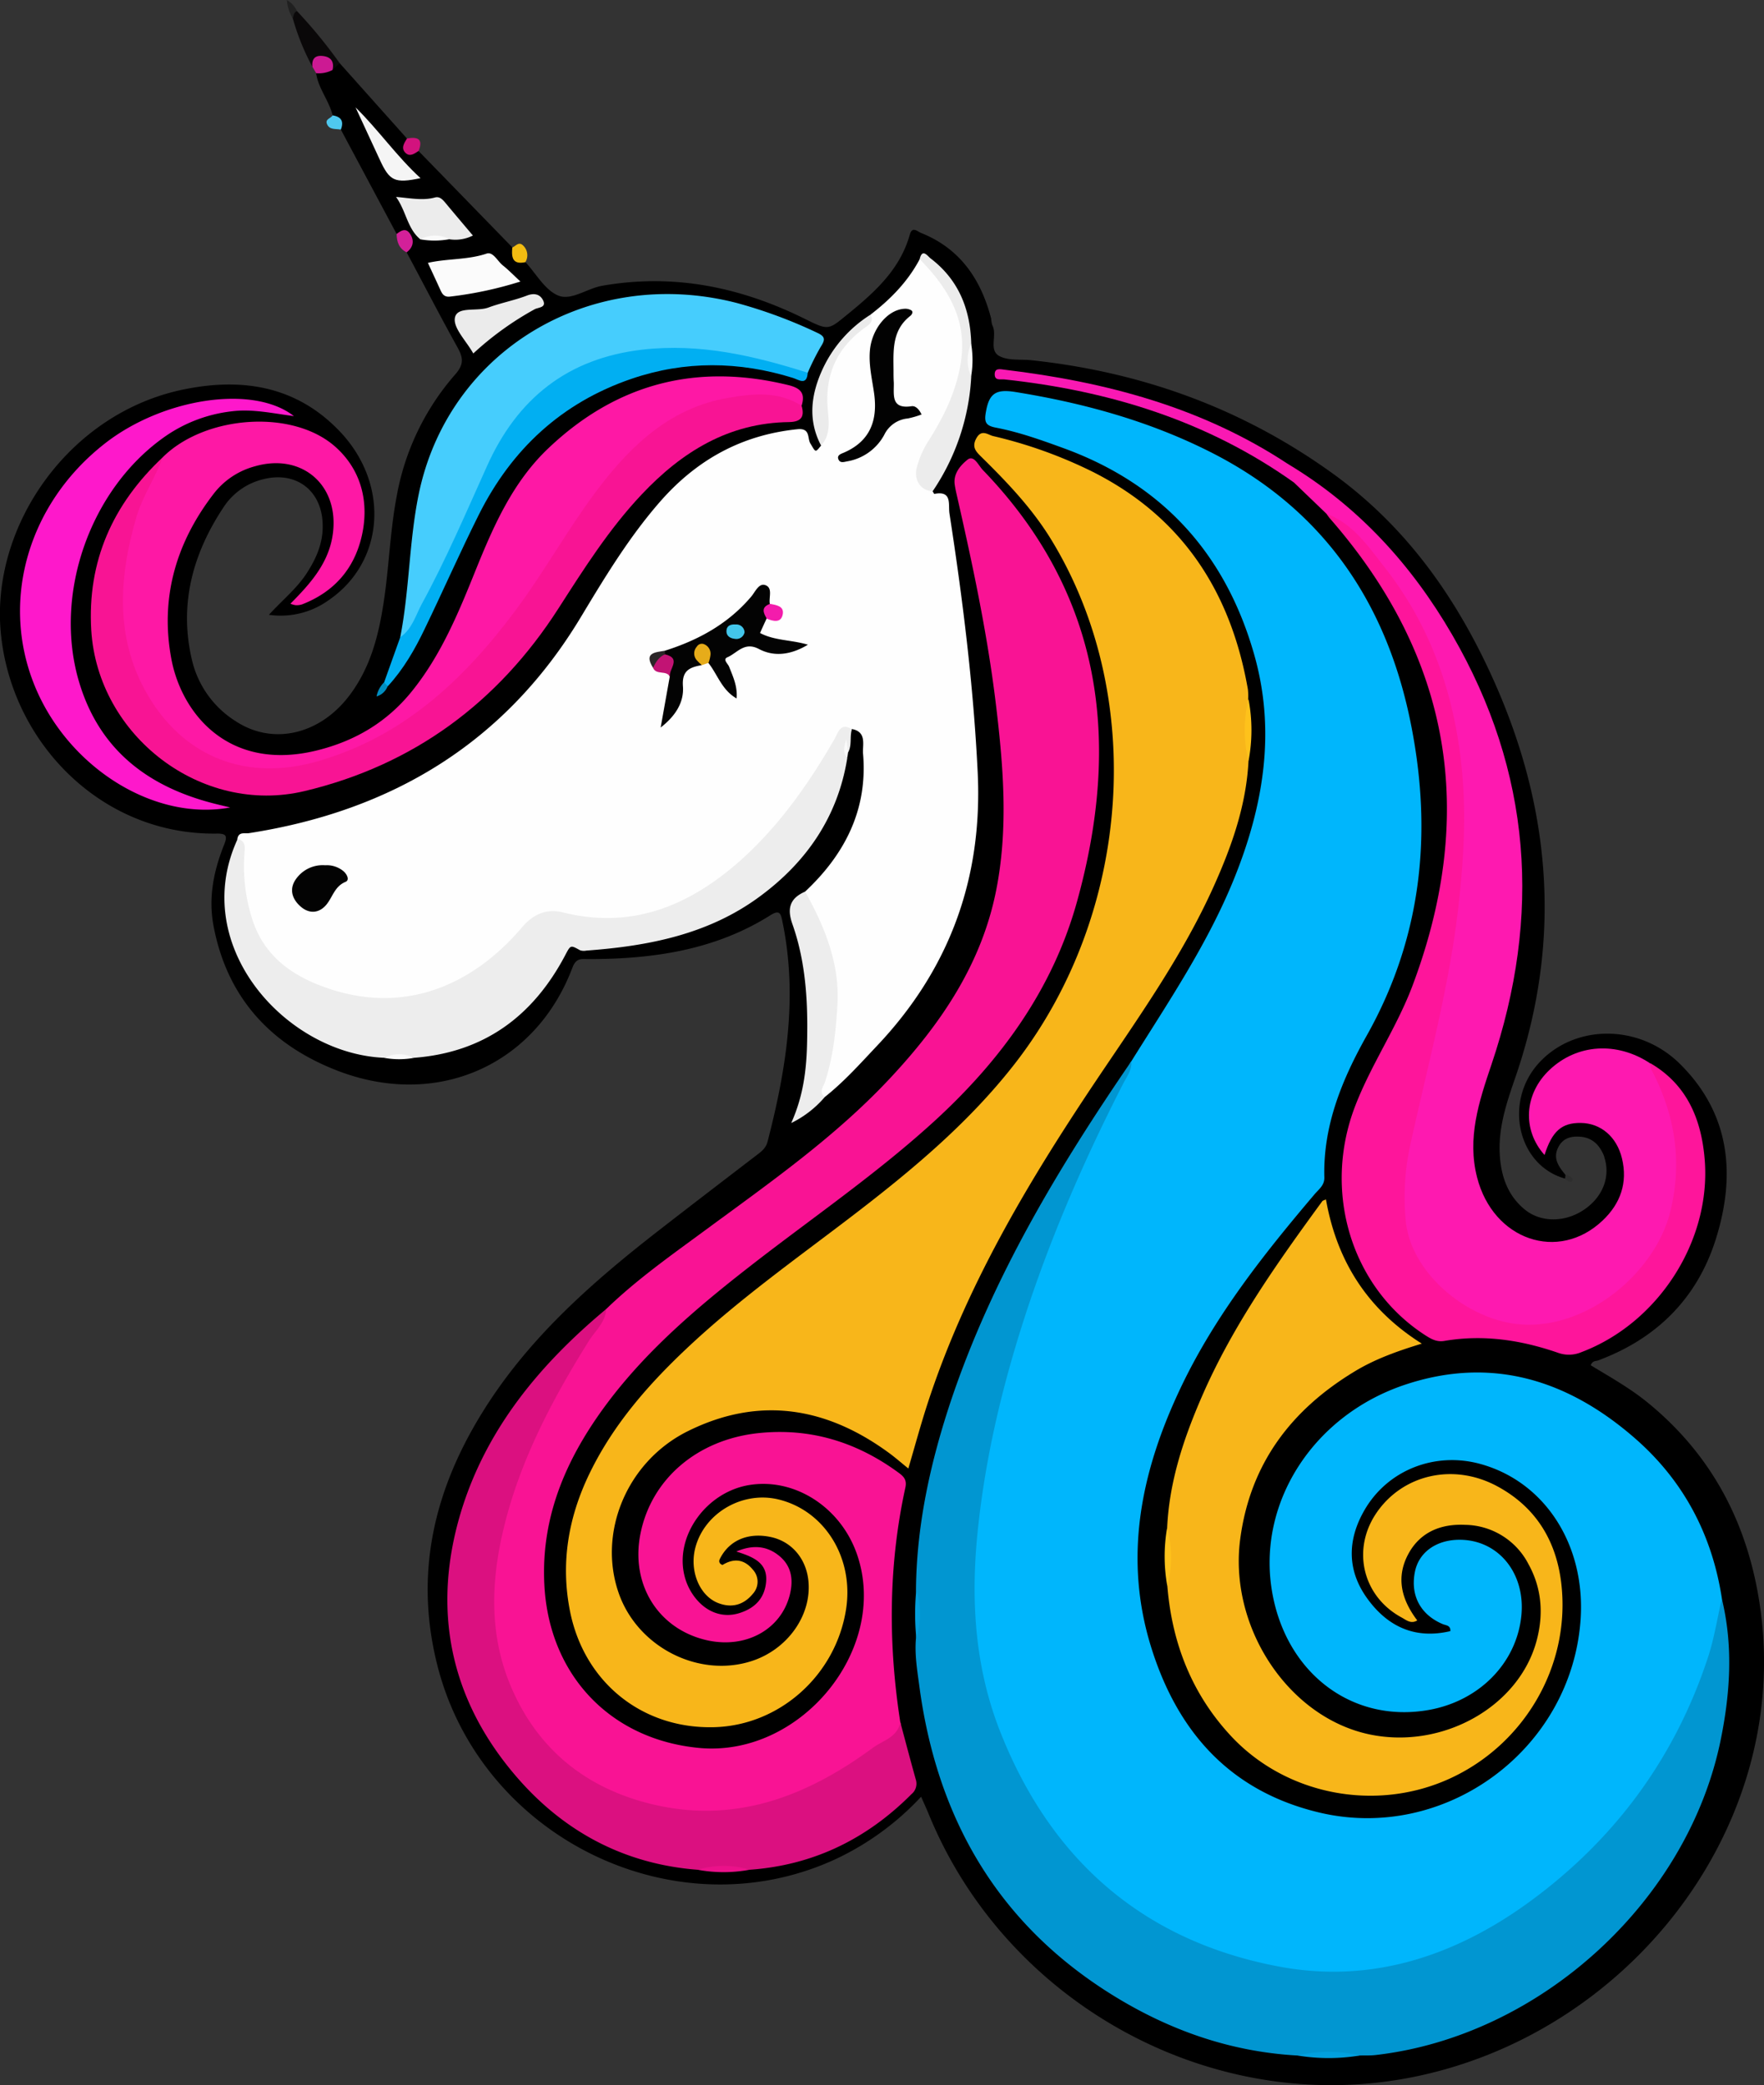 <svg id="Layer_1" data-name="Layer 1" xmlns="http://www.w3.org/2000/svg" viewBox="0 0 540.87 639.37">
  <rect x="0" y="0" width="540.87" height="639.37" fill="#333333" stroke="none"/>
  <defs>
    <style>
      .cls-1 {
        fill: #0a0809;
      }

      .cls-2 {
        fill: #cc1a93;
      }

      .cls-3 {
        fill: #d32099;
      }

      .cls-4 {
        fill: #f2bc12;
      }

      .cls-5 {
        fill: #d2137e;
      }

      .cls-6 {
        fill: #4fc8ef;
      }

      .cls-7 {
        fill: #202020;
      }

      .cls-8 {
        fill: #2e2e2e;
      }

      .cls-9 {
        fill: #00b6fc;
      }

      .cls-10 {
        fill: #fefefe;
      }

      .cls-11 {
        fill: #f8b61a;
      }

      .cls-12 {
        fill: #f91394;
      }

      .cls-13 {
        fill: #0196d1;
      }

      .cls-14 {
        fill: #fe19b0;
      }

      .cls-15 {
        fill: #fe18a5;
      }

      .cls-16 {
        fill: #db1080;
      }

      .cls-17 {
        fill: #fe159b;
      }

      .cls-18 {
        fill: #ededed;
      }

      .cls-19 {
        fill: #f81494;
      }

      .cls-20 {
        fill: #46cdfd;
      }

      .cls-21 {
        fill: #fe18cb;
      }

      .cls-22 {
        fill: #01aff2;
      }

      .cls-23 {
        fill: #ececec;
      }

      .cls-24 {
        fill: #f919b3;
      }

      .cls-25 {
        fill: #fbfbfb;
      }

      .cls-26 {
        fill: #ebebeb;
      }

      .cls-27 {
        fill: #f5f5f5;
      }

      .cls-28 {
        fill: #fec21b;
      }

      .cls-29 {
        fill: #01a0df;
      }

      .cls-30 {
        fill: #eb118a;
      }

      .cls-31 {
        fill: #019edc;
      }

      .cls-32 {
        fill: #fafafa;
      }

      .cls-33 {
        fill: #008ec1;
      }

      .cls-34 {
        fill: #030303;
      }

      .cls-35 {
        fill: #020202;
      }

      .cls-36 {
        fill: #c21374;
      }

      .cls-37 {
        fill: #e6ac1a;
      }

      .cls-38 {
        fill: #f31cac;
      }

      .cls-39 {
        fill: #2b2628;
      }

      .cls-40 {
        fill: #43c6eb;
      }
    </style>
  </defs>
  <title>unicorn</title>
  <g>
    <path d="M490.29,130l20.64,23.12c.48,1.93,1.24,3.59,3.55,3.82l28.78,29.58a15.25,15.25,0,0,0,4,4.5c3.27,3.54,5.94,8.52,10,10.21s8.91-2.22,13.6-3c22-3.85,42.57.47,62.29,10.28,7.26,3.6,7,3.25,13.36-1.92,8.09-6.62,15.63-13.5,18.57-24,.76-2.71,2.31-1,3.47-.54,12,4.8,18.35,14.23,21.49,26.28a8.53,8.53,0,0,0,.34,2c1.66,3.05-1.28,7.68,2.25,9.51,2.75,1.42,6.5.89,9.81,1.24,33.67,3.61,64.43,14.67,92.09,34.56,21.29,15.3,36.21,35.47,47.34,58.74,19.62,41,23.86,83.23,8.85,126.72-2.72,7.88-5.37,15.74-4.69,24.26.51,6.37,2.55,12,7.67,16.17,4.93,4,12.34,3.94,18.14,0s8.12-10.18,6.22-16a3.89,3.89,0,0,0-.12-.49c-1.35-3.31-3.55-5.6-7.31-5.88-2.82-.21-5.28.43-6.7,3.22-1.77,3.49.17,6,2.22,8.51A.87.87,0,0,1,866,472c-14.48-4-18.91-23.47-8.05-35.41s30.71-12.21,43.3.27c15.42,15.29,17.15,34,11,53.63-5.69,18.18-18.14,30.59-36.11,37.27-.72.27-1.69,0-2.27,1.49,6.06,3.66,12.34,7.18,17.9,11.79,20.27,16.74,31,38.49,34.3,64.27,8.46,66.6-41.17,129.53-107.59,142.36-61.25,11.83-123.89-22.88-147.58-80.78-.68-1.65-1.43-3.27-2.34-5.36a84.77,84.77,0,0,1-26.26,19.16c-49.19,22.71-109-6.63-122.19-59.92-7.3-29.43-.09-55.91,16.15-80.56C550,519.36,568.51,503.16,588,488c10.12-7.86,20.28-15.64,30.45-23.43,1.33-1,2.5-2,3-3.79,5.77-22.23,9.36-44.6,4.59-67.56-.48-2.34-.76-3.81-3.64-2-17.1,10.79-36.18,13.49-55.9,13.48-2.07,0-3.69-.44-4.85,2.61-11.46,30.37-42.24,43.63-73,31.23-20-8-33-22.46-37.06-44.08-1.63-8.61.07-16.88,3.28-24.88,1-2.56.76-3.41-2.29-3.36-35.54.5-63.27-28.25-66.24-62-2.87-32.59,21-66.73,55.56-74.07,18.25-3.88,35.2-1.31,48.65,13,15.16,16.17,13.44,39.77-3.58,51.45a25.16,25.16,0,0,1-18.38,4.53c4.2-4.59,8.61-8.11,11.65-12.85,2.93-4.55,5-9.28,4.83-14.89-.26-10.38-8.16-16.4-18.25-13.82a20.1,20.1,0,0,0-12,8.36c-9.62,14.4-13.92,30.09-9.77,47.32a30.3,30.3,0,0,0,13.43,18.56c11.11,7.28,25.27,4.22,34.4-7.44,7.11-9.09,9.61-19.87,11.17-31,1.42-10.21,1.79-20.53,3.73-30.69a77.28,77.28,0,0,1,17.92-37.24c2.84-3.22,2.41-5.26.6-8.5C521,207.41,516,197.67,510.81,188c.31-2.6.55-5.17-3.07-5.64l-17.1-32c-.77-1.49-1.62-2.94-2.52-4.35-1.08-4.55-4.39-8.23-5.06-12.94,1.1-1.28,2.86-1.29,4.18-2.16C488.22,130.48,489,129.24,490.29,130Z" transform="translate(-386.13 -110.62)"/>
    <path class="cls-1" d="M490.29,130l-2.23,2.11c-1.77-2-3.68-3.24-6.14-1a72.33,72.33,0,0,1-6-14.81c-.48-1.26-.68-2.36,1.26-2.29A150.59,150.59,0,0,1,490.29,130Z" transform="translate(-386.13 -110.62)"/>
    <path class="cls-2" d="M481.92,131.09c-.22-2.2.63-3.53,3-3.32,2.59.22,3.76,1.66,3.17,4.3a9,9,0,0,1-5,1Z" transform="translate(-386.13 -110.62)"/>
    <path class="cls-3" d="M507.74,182.36c1.39-1.07,2.84-2,4.15,0s1,4.08-1.08,5.63C508.47,186.84,507.78,184.78,507.74,182.36Z" transform="translate(-386.13 -110.62)"/>
    <path class="cls-4" d="M547.22,191c-4,.86-4.3-1.53-4-4.5,1.1-.44,2-2,3.42-.49A4.09,4.09,0,0,1,547.22,191Z" transform="translate(-386.13 -110.62)"/>
    <path class="cls-5" d="M514.48,156.9c-1.25.81-2.64,1.91-4,.62-1.5-1.45-.45-3,.45-4.44C514.07,152.54,516,153.09,514.48,156.9Z" transform="translate(-386.13 -110.62)"/>
    <path class="cls-6" d="M488.12,146c2.66.4,3.51,1.85,2.52,4.36-1.55-.31-3.5.19-4.27-1.74C485.76,147.11,487.59,146.92,488.12,146Z" transform="translate(-386.13 -110.62)"/>
    <path class="cls-7" d="M477.2,114c-1,.45-1.07,1.4-1.26,2.29a11.9,11.9,0,0,1-1.84-5.66A7.8,7.8,0,0,1,477.2,114Z" transform="translate(-386.13 -110.62)"/>
    <path class="cls-8" d="M866,472l.14-1.24c1,.31,2.51,1,2.16,1.79C867.82,473.56,866.66,472.7,866,472Z" transform="translate(-386.13 -110.62)"/>
    <path class="cls-9" d="M733,436.05c11.36-18.19,23.42-36,31.52-56,9.09-22.49,12.93-45.53,6-69.3-8.84-30.5-28.05-51.63-58.07-62.63-6.88-2.51-13.78-5-21-6.38-3-.6-3.65-1.56-3-4.95,1-5.67,3.18-6.87,8.85-6,21,3.38,41.28,8.93,60.31,18.61,34.63,17.6,54,46.54,61.27,83.95,6.46,33.07,3.14,64.84-13.68,94.79-7.52,13.39-13.44,27.59-13,43.5.06,2.36-1.61,3.57-2.86,5-15.66,18.44-30.65,37.36-41.13,59.37-12.09,25.4-17.72,51.72-9.2,79.41,8,25.94,24,44.26,51.28,50.88,38.86,9.44,77.71-19.15,80.47-59.07,1.57-22.82-10.86-42.19-30.61-47.69-14-3.91-28.62,1.81-35.72,14.24-5.16,9-5.32,18.23.81,26.81,6.23,8.73,14.69,12.75,25.59,10.17.11-1.81-1.35-1.73-2.33-2.15-6.83-2.87-10-8.81-8.53-16.06,1.21-6,6.61-9.85,13.82-9.8,11.86.08,20.14,10.36,18.8,23.36-1.49,14.46-12.92,26.08-28.36,28.82-23.93,4.25-44.58-11.88-48.29-37.72-3.81-26.61,13.29-52.89,41.28-62.1,26.6-8.75,49.94-1.21,70.32,16.62,14.8,12.94,23.55,29.51,26.54,49,0,16.79-6.91,31.44-15,45.44-15.24,26.41-35.72,47.6-63.85,60.52q-40.4,18.57-81.33,1.06c-25-10.67-43.63-28.4-56.35-52.3a118.62,118.62,0,0,1-13.84-53.19c-.77-28.32,5.11-55.63,13.49-82.44,8.83-28.18,19.86-55.49,34.61-81.17C732.31,437.87,732.36,436.84,733,436.05Z" transform="translate(-386.13 -110.62)"/>
    <path class="cls-10" d="M633,384c12.22-11.47,19.24-25.21,17.75-42.32-.22-2.54,1.26-6.67-3.42-7.52-2.54.92-3.85,3-5.13,5.21-7.69,13.13-16.47,25.43-27.88,35.63-15.68,14-33.4,21.73-54.87,16.89-5.63-1.27-9.59.77-13.17,4.87-10.1,11.56-22.48,19.68-38,20.84-15.68,1.18-30.18-2.8-40.95-15.26-5.55-6.4-7.16-14.52-7.59-22.79-.2-3.93.12-7.88-.82-11.74.38-2.26,2.24-1.52,3.57-1.73,43.85-6.82,78.57-27.73,101.73-66.23,7.39-12.28,14.77-24.49,24.24-35.34,11.24-12.87,25-20.52,42.15-22.28,4.1-.42,3,2.75,4,4.37,1.66,2.77,1.46,2.89,3.31.59a76.27,76.27,0,0,0,.76-14.79c-.45-9,4.15-15.39,10.49-20.91,1.5-1.31,3.15-2.43,3.88-4.4,6.13-4.71,11.44-10.13,15.07-17,1.35-.44,2.23.37,3,1.24,9.34,10.4,14,22,9.58,36.11A80.55,80.55,0,0,1,674.05,243c-.82,1.44-1.71,2.84-2.54,4.28-3.87,6.79-3.79,8.56.59,14,.19.27.42.81.55.78,5.52-1.07,4.18,3.25,4.6,6,4.06,26.3,7.35,52.66,8.65,79.29,1.59,32.54-8.61,60.45-30.92,84-5.12,5.42-10.08,11-16,15.67-3-.88-1.75-3.1-1.3-4.78a155.25,155.25,0,0,0,3.23-17.55c1.7-11.79-.68-22.68-5.72-33.23C634.1,389.12,632.24,387,633,384Z" transform="translate(-386.13 -110.62)"/>
    <path class="cls-11" d="M768.94,344c-.7,13.53-5.12,26.05-10.59,38.24-9.73,21.7-23.56,40.93-36.71,60.57-20.7,30.93-39.61,62.8-51.2,98.47-2.05,6.33-3.78,12.75-5.8,19.61-2-1.59-3.77-3.17-5.69-4.59-19.3-14.25-40-17.72-61.9-6.86-18.79,9.32-27.72,31.2-21.18,49.76,5.82,16.51,24.51,26,40.76,20.73,11-3.58,18.42-14.06,17.37-24.58-.68-6.85-5.16-12.08-11.52-13.44-6.79-1.45-12.5.87-15.42,6.3-.3.56-.68,1.18-.07,1.89.18.1.57.43.71.35,3.53-2.15,6.7-1.7,9.29,1.49a5.45,5.45,0,0,1,0,7.35c-2.67,3.27-6.19,4.44-10.28,3-6-2.05-9.31-9.9-7.35-17.22,2.85-10.63,14.53-17.36,25.49-14.68,14.22,3.47,23.16,18,20.69,33.71-3.18,20.26-20.46,35.65-40.57,36.12-21.85.51-39.53-13.61-44-35.23-3-14.75-.69-28.78,5.77-42.26,7.41-15.44,18.52-28,30.88-39.53,15.51-14.47,32.78-26.72,49.59-39.57,18.29-14,35.94-28.65,50.19-47,35.74-46.08,40.33-112.74,11-160.63-5.81-9.48-13.37-17.41-21.21-25.13-1.71-1.69-3.26-3.07-1.67-5.91s3.56-1,5.13-.63a140.27,140.27,0,0,1,30,10.7c27.83,13.83,42.87,36.91,48.11,67a19.72,19.72,0,0,1,.07,3C769.05,331.38,768.67,337.7,768.94,344Z" transform="translate(-386.13 -110.62)"/>
    <path class="cls-12" d="M572,512c9.37-9.06,20-16.54,30.45-24.23,19.58-14.42,39.55-28.38,56.3-46.23,15.59-16.62,28.26-35,32.81-57.88,3.78-19,2.22-38.15-.09-57.22-2.64-21.84-7.26-43.32-12.14-64.74-.18-.81-.34-1.63-.46-2.46-.52-3.44,1.85-6,3.87-7.64s3.39,1.74,4.72,3.11c36.9,38.23,42.52,83.5,28.84,132.58-7.44,26.69-23.26,48.39-43.57,67-17.87,16.34-37.87,29.95-56.9,44.8-15.4,12-30.28,24.61-42.29,40.16-13,16.91-21.69,35.45-20.49,57.49,1.49,27.5,20.2,47.22,47.35,49.83,31.13,3,58.37-30.15,48.58-59.12-4.93-14.59-19.13-23.79-33.16-21.48-13.15,2.17-22.77,15.59-19.85,27.68a17.82,17.82,0,0,0,3.5,7.11c3.54,4.35,8.43,6,13.31,4.49s7.8-4.61,8.25-9.58c.54-5.91-4-7.68-9.13-9.32,5.2-2.22,9.53-1.68,13.24,1.41s4.3,7.3,3.16,11.85c-2.66,10.6-13.37,16.55-25.17,14-15-3.27-23.69-16.94-20.66-32.54,3.28-16.85,17.35-28.95,36-31,15.83-1.72,30,2.58,42.77,11.82,1.65,1.19,3.07,2.2,2.5,4.81-5.22,23.87-5.31,47.89-1.56,72,.73,2.3-.44,3.88-2.12,5.13-13.43,10-27.48,18.82-44.35,22-20.44,3.81-39.11-.18-55.53-13-14.91-11.65-22.31-27.34-23.5-46.12-1.3-20.61,4.91-39.47,13.48-57.73A213.21,213.21,0,0,1,572,512Z" transform="translate(-386.13 -110.62)"/>
    <path class="cls-13" d="M733,436.05c.24,2.7-1.41,4.75-2.53,6.93-12.6,24.61-23.5,49.93-31.7,76.37-6.29,20.3-10.94,40.89-13,62.15-2,20.7-.56,40.87,7.08,60.2,15.51,39.25,43.86,64.12,85.53,71.93,28.54,5.35,54.44-3.44,77.33-20.32,25.68-18.93,43.93-43.71,54-74.17,2-5.94,2.93-12.2,4.36-18.31,3.5,14.36,2.59,28.74-.29,43-10,49.7-55.35,91.12-105.85,96.91-1.65.19-3.32.11-5,.15-6.32,0-12.64-.33-19,0-20.76-1.15-39.73-7.92-57.2-18.86-35-21.92-53.41-54.28-58.75-94.65-.64-4.78-1.44-9.57-1-14.43a53.79,53.79,0,0,0,0-14.94c.2-20.14,4.56-39.53,10.93-58.51C690.6,502,710.79,468.47,733,436.05Z" transform="translate(-386.13 -110.62)"/>
    <path class="cls-11" d="M744,579c.66-14.19,5.09-27.4,10.69-40.27,9.43-21.68,23-40.81,36.87-59.79.16-.22.56-.28,1.13-.55,3.32,18.81,12.65,33.68,29.39,44.22-7.49,2.28-14.31,4.72-20.54,8.49-19.45,11.75-32,28.22-35.11,51.21-3.7,27.09,14.7,55,39.82,60.16,22.37,4.58,45.79-8.65,51.09-29,2.1-8,1.51-15.89-2.55-23.24a22.23,22.23,0,0,0-19.45-12.06c-7.26-.34-13.62,2.1-17.3,8.77-4,7.27-2.22,14.14,2.64,20.53-2,1.26-3.51-.24-5-1C804,600,800.6,585.93,808,574.77c8-12,23.69-15.71,37.2-8.43,12.11,6.52,18.36,17.16,19.73,30.56,2.54,24.75-11.49,48.66-34.29,59.08-22.63,10.34-50.16,5.11-67.08-13.07-12-12.9-18.08-28.48-19.5-45.95C744.15,591,744.25,585,744,579Z" transform="translate(-386.13 -110.62)"/>
    <path class="cls-14" d="M792.81,268.12l-10-9.61c-.79-1.49-2.3-2.28-3.45-3.42-.75-.75-2.5-1.15-1.6-2.53,1.06-1.62,2.25.23,3.4.4,21.46,12.93,37.78,30.82,50.26,52.35,24.37,42.05,27.44,86.09,12,131.77-3.81,11.26-7.51,22.48-4.38,34.6,4.95,19.19,24.91,26.05,38.49,13.17,5.49-5.2,7.72-11.6,5.92-19.05-1.62-6.69-6.55-10.78-12.61-10.86-5.86-.09-8.82,2.53-11.13,9.83-6.92-7.73-6.26-18.76,1.57-26.14,8.39-7.92,20.57-8.71,30.77-2,19.95,28.74,8,74.51-31.93,81.1-20,3.3-44.33-12.72-44.7-36.67-.21-13.58,3.26-26.39,6.19-39.36,4.05-17.87,8.26-35.71,10.43-53.94,3.3-27.69,2.39-54.93-9.5-80.8C815.62,291.8,806.05,278.52,792.81,268.12Z" transform="translate(-386.13 -110.62)"/>
    <path class="cls-15" d="M436,250.86c13-13,40.31-15,53.33-2.9,7.61,7,10.08,16.79,7.7,27.11-2.34,10.09-8.57,17.1-18.29,20.87a5.37,5.37,0,0,1-2,.24,6.8,6.8,0,0,1-1.56-.45c6.27-6.31,12-12.73,13.06-21.89,1.7-14.7-9.71-24.36-23.95-20.24a23.65,23.65,0,0,0-12.36,8.06c-11.75,15.06-16.79,32.17-13.26,51,3.16,16.88,17.77,34.81,44.87,28,11.68-2.93,21.42-8.75,29-18.23,8.9-11.08,14.21-24,19.44-37,5.51-13.63,11.41-27.07,22.35-37.42,21-19.91,45.62-26.2,73.75-19.25,3.86,1,4.89,2.71,3.85,6.22-3.71.29-7-1.55-10.73-1.76-19-1.06-33.34,7.65-45.18,21.41a185.94,185.94,0,0,0-16.45,22.61c-10.45,16.68-21.64,32.81-36.49,46-12.56,11.18-26.79,19.14-43.21,22.94C450,353.22,427,330.33,423.61,305c-1.88-14.11.1-27.47,4.76-40.71C430.12,259.27,433.16,255.16,436,250.86Z" transform="translate(-386.13 -110.62)"/>
    <path class="cls-16" d="M572,512c-.23,4.1-3.39,6.69-5.35,9.83-11.12,17.82-20.9,36.27-25.94,56.82-4.12,16.75-4.71,33.55,2.34,49.71,8.33,19.1,23.23,30.79,43.3,35.54,25.37,6,47.31-2.56,67.41-17.36,3-2.24,7.6-3.17,8.41-7.9,1.58,5.89,3.12,11.79,4.77,17.65a4.14,4.14,0,0,1-1.32,4.44c-13.72,13.78-30.12,21.82-49.64,23.2q-8-.23-16,0c-22.6-1.75-41.2-11.83-55.68-28.74-20.24-23.61-25.81-51.07-16.89-80.78C535.17,548.74,551.71,528.9,572,512Z" transform="translate(-386.13 -110.62)"/>
    <path class="cls-17" d="M792.81,268.12c8.24,3.09,12.89,10.13,18,16.61,13.65,17.46,20.79,37.51,23.3,59.41,1.73,15.1.86,30.08-.89,45.11-2.87,24.74-9.51,48.69-14.78,72.93a74.14,74.14,0,0,0-1.28,22.8c1.4,14.87,16.48,28.3,31.52,31.23,21.54,4.2,44.86-14.29,49.67-34.41,3.59-15,1.41-28.9-5.44-42.37a5,5,0,0,1-.76-2.81c11.34,6.6,15.68,17.35,16.67,29.59,2,25-14.33,50.14-37.78,59a9.81,9.81,0,0,1-7.19.21c-11.32-3.92-22.92-5.68-34.86-3.64-2.41.41-4.15-.65-6-1.84-22.53-14.64-31.43-43.9-21.36-70.14,4.9-12.76,12.77-24.13,17.58-36.91C839,360.25,831.23,312.36,794,269.7,793.56,269.21,793.2,268.65,792.81,268.12Z" transform="translate(-386.13 -110.62)"/>
    <path class="cls-18" d="M459,367.85c2.73.72,2.16,2.94,2.06,4.81a53,53,0,0,0,2.67,20.58c3.91,11.25,12.82,17.06,23.38,20.57,24.2,8.05,44.67-1.93,59-18.76,3.32-3.91,7.35-6,12.72-4.64,21,5.21,38.49-2,54-15.66C624.82,364.11,634,351.11,642,337.23c1.07-1.85,1.76-5.24,5.34-3-.73,2.32.08,4.9-1.18,7.13a1.76,1.76,0,0,1-.61-2c.15.74-.45,2.23.37,3.68-2.89,18.06-12.55,32-27,42.59-15.69,11.53-34.08,15.09-53,16.46A3.73,3.73,0,0,1,564,402c-3-1.66-2.89-1.66-4.6,1.57-9.87,18.68-24.91,29.77-46.34,31.4a18.94,18.94,0,0,0-9,0C473.88,433.83,443.82,400.62,459,367.85Z" transform="translate(-386.13 -110.62)"/>
    <path class="cls-19" d="M436,250.86c-2.23,6.23-6.06,11.73-8,18.14-5.67,19.32-6.73,38.54,4.32,56.2s29.47,25,51,18.91c26.26-7.47,44.84-24.88,60.67-46.05,9.25-12.37,16.63-26,26.05-38.26,10.19-13.27,22.11-24.18,39.15-27.15,7.54-1.32,15.56-2.22,22.72,2.39,1,3.41-.17,4.92-3.78,5-18.58.22-32.92,9.12-45.25,22.19-10,10.6-17.72,22.81-25.55,35-18.52,28.85-44.45,48-77.79,55.95-31.65,7.54-63.41-16.89-65.43-49.31C412.85,282.67,420.72,265.23,436,250.86Z" transform="translate(-386.13 -110.62)"/>
    <path class="cls-20" d="M508.85,306c2.82-14.39,2.7-29.18,5.6-43.53,8.93-44.2,52.46-70.46,97.4-59a147.58,147.58,0,0,1,24.75,9.14c2.61,1.18,2.61,2.13,1.19,4.33a75.75,75.75,0,0,0-4,8c-2.38,1-4.61,0-6.78-.72a99.88,99.88,0,0,0-30.29-5.64c-28.34-.71-48.32,8.87-60.65,36.94-7.15,16.29-14.37,32.56-23.29,48C511,306.59,511,306.59,508.85,306Z" transform="translate(-386.13 -110.62)"/>
    <path class="cls-21" d="M476.25,238.21c-6.71-.88-12.85-2.28-19.23-1.45a44.53,44.53,0,0,0-19.9,7.44c-23.28,16-34.83,48.65-26.69,75.7,6.16,20.49,20.83,31.78,40.91,37,1.57.41,3.15.77,5.37,1.31-22.6,4.19-48.13-11.27-59-35.13-12-26.45-3.7-57.43,20.47-76.39C436,232.68,463.77,228.43,476.25,238.21Z" transform="translate(-386.13 -110.62)"/>
    <path class="cls-22" d="M508.85,306c3.65-2.47,4.72-6.72,6.64-10.25,7.47-13.69,13.58-28.06,20-42.29,9.24-20.56,24.6-33,47.68-35.64,17.65-2,34.15,1.88,50.62,7.09-.28,4.08-2.74,2.15-4.56,1.58-16.52-5.12-33.05-5.32-49.46.28-21.39,7.3-36.75,21.58-46.79,41.6-5.79,11.58-11,23.44-16.64,35.1-3,6.28-6.5,12.34-11.27,17.53-1,.19-1.53-.06-1.15-1.2Q506.38,312.94,508.85,306Z" transform="translate(-386.13 -110.62)"/>
    <path class="cls-18" d="M633,384c6,10.8,10.64,22.09,9.9,34.71-.47,8-1.3,16.05-3.86,23.78-.46,1.4-1.95,3,0,4.48a31.94,31.94,0,0,1-10.31,8c4.67-10.4,4.9-20.16,4.92-29.84,0-10.49-1-21-4.47-30.92C627.38,389.26,628.2,386.11,633,384Z" transform="translate(-386.13 -110.62)"/>
    <path class="cls-23" d="M672.1,261.25c-3.6-.16-5.87-3.34-4.87-7.3a29.6,29.6,0,0,1,3.87-8.59c4.83-7.63,8.67-15.79,9.8-24.8,1.55-12.44-4.41-22-12.79-30.47.8-3.43,2.4-1,3.31-.27,8.66,6.58,12.24,15.64,12.51,26.25a23.93,23.93,0,0,0,0,10A69.07,69.07,0,0,1,672.1,261.25Z" transform="translate(-386.13 -110.62)"/>
    <path class="cls-24" d="M781.2,253l-3.06-.15c1.54,2.24,4.32,3,4.71,5.7-26.59-18.91-56.63-28.14-88.73-31.59-1.19-.13-3,.47-3-1.57s1.76-1.55,3-1.41C725.06,227.68,754.75,235.47,781.2,253Z" transform="translate(-386.13 -110.62)"/>
    <path class="cls-25" d="M545.7,196.94a116,116,0,0,1-21.48,4.61c-1.69.24-2.41-.58-3-1.89-1.22-2.7-2.48-5.38-3.89-8.44,6-1.36,12.2-.88,18-2.84,2-.67,3.34,2.33,5,3.64S543.48,194.89,545.7,196.94Z" transform="translate(-386.13 -110.62)"/>
    <path class="cls-26" d="M531.25,219c-2.14-3.83-6.21-7.8-5.64-10.93.67-3.64,6.72-1.84,10.26-3.15,3.87-1.44,8-2.2,11.85-3.68,2.4-.92,4.14-.29,5,1.62.93,2.12-1.6,2-2.66,2.59A95.24,95.24,0,0,0,531.25,219Z" transform="translate(-386.13 -110.62)"/>
    <path class="cls-23" d="M515,184c-4-3.31-4.29-8.58-7.44-13,4.43.38,8.18,1.19,11.9.18,1.33-.36,2.16.4,3,1.35,2.83,3.42,5.7,6.79,8.67,10.31A12,12,0,0,1,524,184,19,19,0,0,0,515,184Z" transform="translate(-386.13 -110.62)"/>
    <path class="cls-26" d="M653,207.13c1.26,2.11-.51,3.12-1.73,4-8.3,6-12.1,14-11.39,24.26.27,4,1.2,8.33-2,11.84-4.22-8-3-16,.59-23.68A39.23,39.23,0,0,1,653,207.13Z" transform="translate(-386.13 -110.62)"/>
    <path class="cls-27" d="M495.14,143.54c7.05,6.93,12.61,15,19.93,21.71-7.92,1.65-9.47.91-12.49-5.65C500.11,154.24,497.62,148.9,495.14,143.54Z" transform="translate(-386.13 -110.62)"/>
    <path class="cls-28" d="M768.94,344a39.9,39.9,0,0,1,0-19A50.43,50.43,0,0,1,768.94,344Z" transform="translate(-386.13 -110.62)"/>
    <path class="cls-29" d="M784,740.89a40.24,40.24,0,0,1,19,0A58.28,58.28,0,0,1,784,740.89Z" transform="translate(-386.13 -110.62)"/>
    <path class="cls-28" d="M744,579a35.38,35.38,0,0,1,.05,18A51.35,51.35,0,0,1,744,579Z" transform="translate(-386.13 -110.62)"/>
    <path class="cls-30" d="M600,683.92a28.06,28.06,0,0,1,16,0A43.25,43.25,0,0,1,600,683.92Z" transform="translate(-386.13 -110.62)"/>
    <path class="cls-31" d="M667.09,598a25.36,25.36,0,0,1,0,14.94A75.34,75.34,0,0,1,667.09,598Z" transform="translate(-386.13 -110.62)"/>
    <path class="cls-32" d="M683.9,226a12.16,12.16,0,0,1,0-10A30.06,30.06,0,0,1,683.9,226Z" transform="translate(-386.13 -110.62)"/>
    <path class="cls-32" d="M504,435a9.58,9.58,0,0,1,9,0A25.56,25.56,0,0,1,504,435Z" transform="translate(-386.13 -110.62)"/>
    <path class="cls-32" d="M515,184a9.56,9.56,0,0,1,9-.05A25,25,0,0,1,515,184Z" transform="translate(-386.13 -110.62)"/>
    <path class="cls-33" d="M503.89,319.84,505,321a5.16,5.16,0,0,1-3.41,3.16A8.19,8.19,0,0,1,503.89,319.84Z" transform="translate(-386.13 -110.62)"/>
    <path class="cls-25" d="M645.92,343c-1.39-1.57-1.08-3.27-.29-5.69.23,1.78.38,2.89.53,4Z" transform="translate(-386.13 -110.62)"/>
    <path class="cls-34" d="M590,310.14c10.25-3.24,19.38-8.22,26.46-16.58,1.21-1.43,2.32-4.19,4.28-3.54,2.44.8,1.06,3.75,1.43,5.75a17.81,17.81,0,0,1-1,4.56c-.63,1.34-1.25,2.69-2,4.38,4.42,2.37,9.54,2.06,14.68,3.59-5.15,3.1-10.29,3.81-15,1.33-4.49-2.39-6.66,1.23-9.68,2.52-1.53.66.13,1.94.5,2.87,1.2,3.05,2.63,6,2.31,9.76-4.57-2.61-5.84-7.39-8.68-10.93-1.09-1-.12-3-1.9-3.65-1.79,1.42.16,2.94-.14,4.37-3.6.66-6.1,1.59-5.73,6.5.34,4.63-2,8.88-6.83,12.62l2.77-15.52c-.57-2.27-.19-4.78-1.75-6.8A1.16,1.16,0,0,1,590,310.14Z" transform="translate(-386.13 -110.62)"/>
    <path class="cls-35" d="M668.7,237.71a29.07,29.07,0,0,1-4.2,1.22,8.92,8.92,0,0,0-7.27,5.07,15.94,15.94,0,0,1-11.44,8.1c-.92.18-2.1.59-2.59-.65s.73-1.65,1.58-2c8.21-3.51,10.53-10,9.35-18.31-.63-4.44-1.72-8.83-1.24-13.39.68-6.37,5.4-12.1,10.42-12.44a3.65,3.65,0,0,1,2.3.5c.56.43.18,1.25-.39,1.69-5.7,4.44-5.15,10.76-5.12,16.93,0,1.16,0,2.33.08,3.49.09,3.71-1,8.24,5.48,7.25C666.92,235,668,236.23,668.7,237.71Z" transform="translate(-386.13 -110.62)"/>
    <path class="cls-34" d="M485.84,375.93a8,8,0,0,1,5.56,1.78c1.07.9,2.06,2.73.67,3.31-3.29,1.37-3.91,4.53-5.76,6.86-2.14,2.69-5.19,3.11-7.92.78s-3.8-5.58-1.29-8.8A10,10,0,0,1,485.84,375.93Z" transform="translate(-386.13 -110.62)"/>
    <path class="cls-36" d="M590,311.25c5.33,1.24,1,4.64,1.56,6.93-1-2.21-4.25-.41-5.2-2.81C586,312.6,587.26,311.29,590,311.25Z" transform="translate(-386.13 -110.62)"/>
    <path class="cls-37" d="M601.33,314.57a14.21,14.21,0,0,1-1.7-1.68,3.14,3.14,0,0,1,.16-4,1.8,1.8,0,0,1,2.1-.79,3.16,3.16,0,0,1,2.07,3.46,10.74,10.74,0,0,1-.59,2.31Z" transform="translate(-386.13 -110.62)"/>
    <path class="cls-38" d="M621.26,300.33c-1.12-1.82-1.84-3.56,1-4.56,1.94.38,4.43.7,3.85,3.33S623.19,301.11,621.26,300.33Z" transform="translate(-386.13 -110.62)"/>
    <path class="cls-39" d="M590,311.25c-1.87.8-2.79,2.42-3.64,4.12-2.94-4.69.71-4.72,3.7-5.23Z" transform="translate(-386.13 -110.62)"/>
    <path class="cls-40" d="M614.42,304.5a2.55,2.55,0,0,1-3,2c-1.34-.14-2.64-.84-2.54-2.5s1.47-2,2.87-1.9A2.49,2.49,0,0,1,614.42,304.5Z" transform="translate(-386.13 -110.62)"/>
  </g>
</svg>
